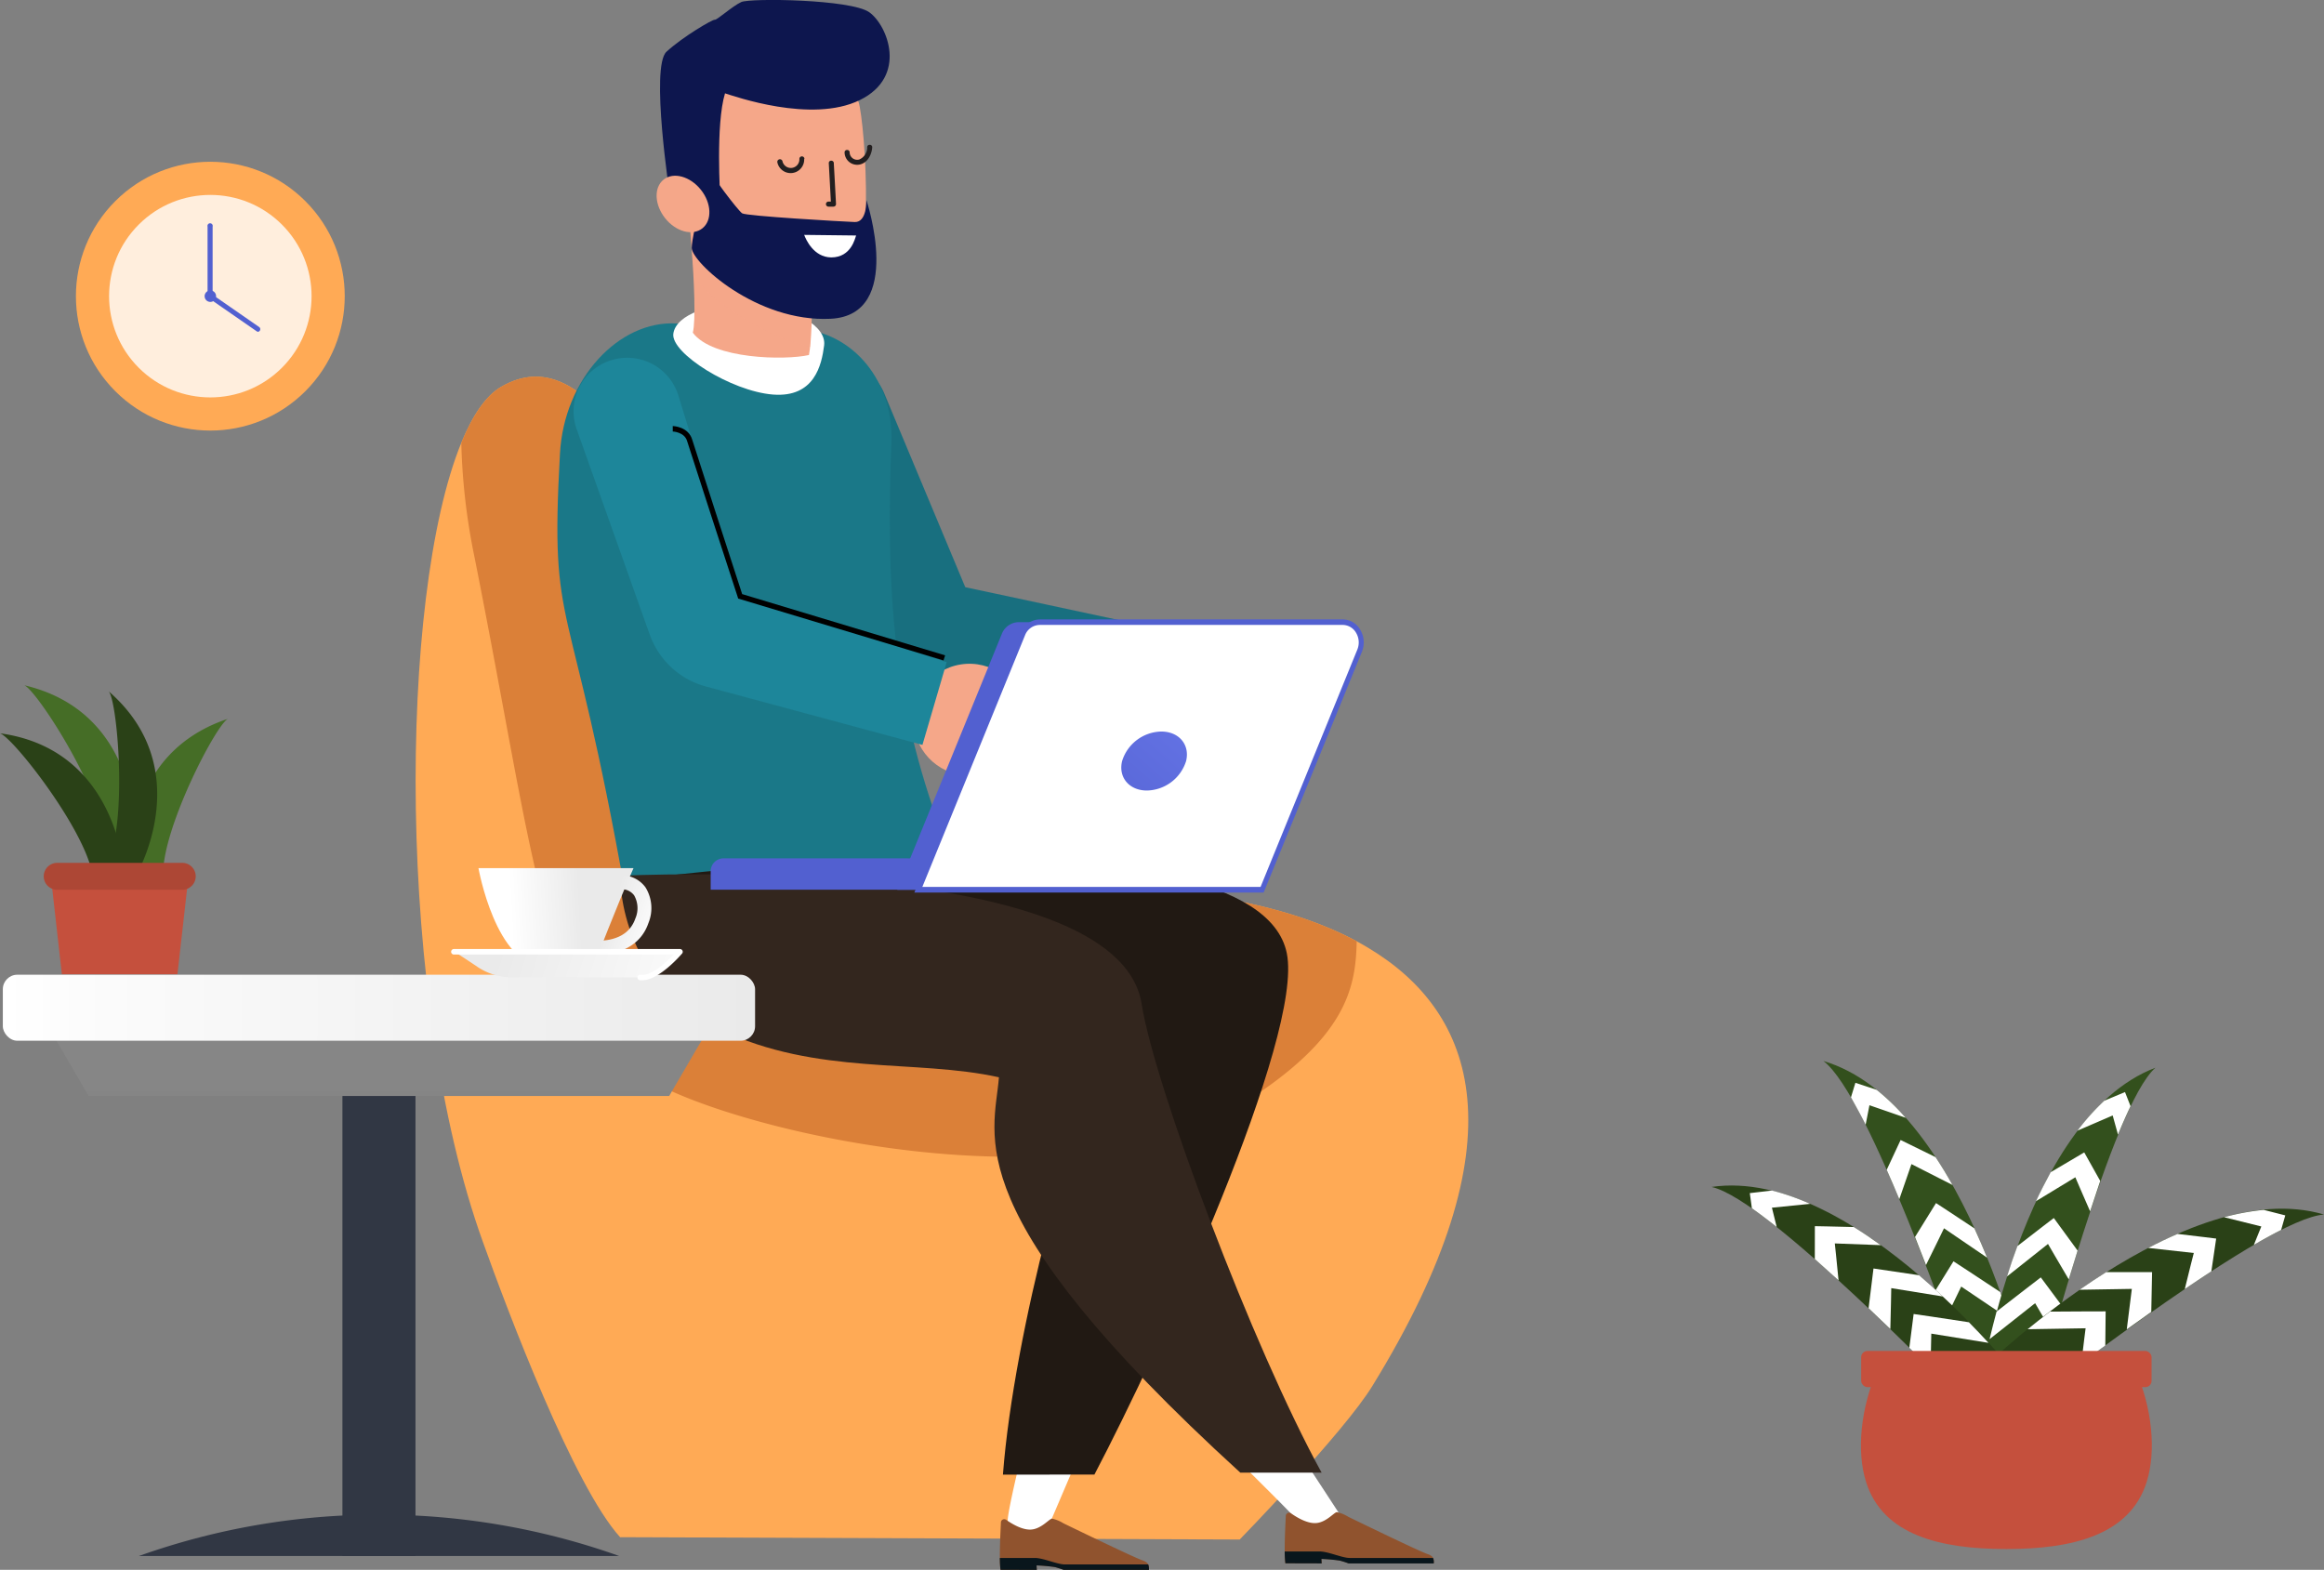 <svg xmlns="http://www.w3.org/2000/svg" xmlns:xlink="http://www.w3.org/1999/xlink" viewBox="0 0 459.06 310.1"><rect x="0" y="0" width="459.06" height="310.1" fill="#808080" stroke="none"/><defs><style>.cls-1{isolation:isolate;}.cls-2{fill:#c5503d;}.cls-3{fill:#456d26;}.cls-4{fill:#2a4117;}.cls-5{fill:#ad4735;}.cls-6{fill:#fa5;}.cls-7{fill:#db8038;}.cls-16,.cls-8{fill:#f5a789;}.cls-9{fill:#186f7f;}.cls-10{fill:#1a7888;}.cls-11,.cls-30{fill:#fff;}.cls-12{fill:#90532e;}.cls-13{fill:#09161c;}.cls-14{fill:#211913;}.cls-15{fill:#33261e;}.cls-16{opacity:0.35;mix-blend-mode:multiply;}.cls-17{fill:#0d164e;}.cls-18{fill:#1d869a;}.cls-19{fill:url(#linear-gradient);}.cls-20{fill:url(#linear-gradient-2);}.cls-21{fill:#5260d0;}.cls-22{fill:url(#linear-gradient-3);}.cls-23{fill:#313744;}.cls-24{fill:url(#linear-gradient-4);}.cls-25{fill:url(#linear-gradient-5);}.cls-26{fill:url(#linear-gradient-6);}.cls-27{fill:url(#linear-gradient-7);}.cls-28{fill:url(#linear-gradient-8);}.cls-29{fill:#33501d;}.cls-30{opacity:0.8;}.cls-31{fill:#231f20;}</style><linearGradient id="linear-gradient" x1="755.34" y1="187.44" x2="780.07" y2="162.71" gradientTransform="matrix(-1, 0, 0, 1, 1013.3, 0)" gradientUnits="userSpaceOnUse"><stop offset="0" stop-color="#7484f7"/><stop offset="1" stop-color="#5260d0"/></linearGradient><linearGradient id="linear-gradient-2" x1="852.11" y1="211.07" x2="852.11" y2="192.42" gradientTransform="matrix(1, 0, 0, -1, -690.92, 345.29)" xlink:href="#linear-gradient"/><linearGradient id="linear-gradient-3" x1="757.23" y1="118.34" x2="801.71" y2="168.99" xlink:href="#linear-gradient"/><linearGradient id="linear-gradient-4" x1="74.85" y1="214.67" x2="74.85" y2="345.32" gradientUnits="userSpaceOnUse"><stop offset="0" stop-color="#868686"/><stop offset="1" stop-color="#424242"/></linearGradient><linearGradient id="linear-gradient-5" x1="0.56" y1="199.07" x2="149.15" y2="199.07" gradientUnits="userSpaceOnUse"><stop offset="0" stop-color="#fff"/><stop offset="0.14" stop-color="#fbfbfb"/><stop offset="1" stop-color="#eaeaea"/></linearGradient><linearGradient id="linear-gradient-6" x1="100.9" y1="181.48" x2="114.74" y2="180.74" gradientUnits="userSpaceOnUse"><stop offset="0" stop-color="#fff"/><stop offset="1" stop-color="#eaeaea"/></linearGradient><linearGradient id="linear-gradient-7" x1="130.39" y1="183.99" x2="120.4" y2="180.7" xlink:href="#linear-gradient-6"/><linearGradient id="linear-gradient-8" x1="143.02" y1="199.18" x2="99.5" y2="184.86" xlink:href="#linear-gradient-6"/></defs><g class="cls-1"><g id="Layer_2" data-name="Layer 2"><g id="Layer_8" data-name="Layer 8"><polygon class="cls-2" points="35.05 192.46 12.22 192.46 9.96 172.37 37.32 172.37 35.05 192.46"/><path class="cls-3" d="M26,173.27S22.85,149.42,45,142c-2.37,1.32-12.65,21.08-12.78,30.44A7,7,0,0,1,26,173.27Z"/><path class="cls-3" d="M26.6,164.71s.93-24-21.79-29.34c2.48,1.1,14.55,19.82,15.55,29.13A6.91,6.91,0,0,0,26.6,164.71Z"/><path class="cls-4" d="M24.43,172S23.12,148,0,144.86c2.57.85,16.33,18.37,18.2,27.54A6.9,6.9,0,0,0,24.43,172Z"/><path class="cls-4" d="M27,172.71s12.09-20.8-5.5-36.12c1.68,2.13,3.56,24.32.09,33A6.9,6.9,0,0,0,27,172.71Z"/><path class="cls-5" d="M36,175.77H11.3a2.66,2.66,0,1,1,0-5.32H36a2.66,2.66,0,0,1,0,5.32Z"/><path class="cls-6" d="M95.35,245.23c5,14,18,48.36,27.14,58.43l122.39.46S265.45,283,271.1,273.76c29.83-48.52,20.41-73.8-.8-86.5-.75-.46-1.52-.89-2.31-1.32-25.11-13.48-64.25-11.12-76.69-8.74l-.46.09C149.71,185.58,132.44,57,99,76.41c-3,1.74-5.64,5.6-7.89,11.09C78.71,117.76,78.18,197.53,95.35,245.23Z"/><path class="cls-7" d="M91.12,87.5a126.13,126.13,0,0,0,2.61,22.56c12.24,61.56,12.75,83.43,31.52,101.12,10.49,9.88,84.16,29.45,120.09,6.9,20.66-13,22.46-22.93,22.65-32.14-25.11-13.48-64.25-11.12-76.69-8.74l-.46.09C149.71,185.58,132.44,57,99,76.41,96,78.15,93.37,82,91.12,87.5Z"/><path class="cls-8" d="M231.78,143.82A11,11,0,1,1,247,140.69,11,11,0,0,1,231.78,143.82Z"/><path class="cls-9" d="M160.54,72.1a10.58,10.58,0,0,0-5.21,14.11l17.61,37.56.86,1.83a16.61,16.61,0,0,0,2.21,3.31,16.32,16.32,0,0,0,6.41,4.54,18.08,18.08,0,0,0,1.89.61l1,.21.49.09,1.62.27,3.22.55,12.91,2.17,25.82,4.35,3.2-16.73-25.6-5.49-12.8-2.74-3.2-.68-1.6-.35-.2,0-.12,0,.17,0a2.14,2.14,0,0,1,.34.09,2.86,2.86,0,0,1,1.16.76,3,3,0,0,1,.42.57c.13.27-.08-.2-.16-.4l-.32-.76-16-38.27a10.56,10.56,0,0,0-14.11-5.56Z"/><path class="cls-10" d="M123.64,177.14c49-9.21,46.14,7.57,67.35.12-11.64-28.26-16.59-47.6-14.9-89.87.47-11.76-7.29-21.85-18.67-22.49l-23.81-1c-11.35-.64-22.21,10.9-23,25.72C108.57,126.33,112.6,114.68,123.64,177.14Z"/><path class="cls-11" d="M133,65.94c-.48,3.83,11.44,11.35,19.67,12s9.64-5.88,10.12-9.71-5.8-7.43-14-8.06S133.5,62.12,133,65.94Z"/><path class="cls-11" d="M212.81,288.18l-5.38,12.59a4.23,4.23,0,0,1-3.88,1.83c-2.92,0-4.07-1.31-4.46-1.89s2-10.51,2-10.51Z"/><path class="cls-12" d="M226.94,310.1H210.1a16.61,16.61,0,0,0-1.76-.56,34.66,34.66,0,0,0-3.59-.32l.05.88h-7.17c-.34-2.16.08-8.88.08-9.37a.66.66,0,0,1,.92-.57c.26.14,2.68,2,4.82,2s3.76-2.1,4.34-2.17a6.88,6.88,0,0,1,2.26.92s13.89,6.75,15.63,7.33C227.16,308.75,226.93,309.53,226.94,310.1Z"/><path class="cls-13" d="M197.63,310.1a19.32,19.32,0,0,1-.13-2.34c2.2,0,5.5,0,6.9,0,1.7,0,4.43,1.28,5.93,1.28H226.8a2.2,2.2,0,0,1,.14,1.08H210.1a16.61,16.61,0,0,0-1.76-.56,34.66,34.66,0,0,0-3.59-.32l.05.88Z"/><path class="cls-11" d="M256.63,286.89l8.23,12.59a8.42,8.42,0,0,1-5,1.84c-2.92,0-4.07-1.31-4.46-1.89s-10.45-10.52-10.45-10.52Z"/><path class="cls-12" d="M283.21,308.82H266.37a16.61,16.61,0,0,0-1.76-.56,34.66,34.66,0,0,0-3.59-.32l.05.88H253.9c-.34-2.16.08-8.88.08-9.37a.66.66,0,0,1,.92-.57c.26.14,2.68,2,4.82,2s3.76-2.1,4.34-2.17a6.88,6.88,0,0,1,2.26.92S280.21,306.4,282,307C283.43,307.47,283.2,308.25,283.21,308.82Z"/><path class="cls-13" d="M253.9,308.82a19.32,19.32,0,0,1-.13-2.34c2.2,0,5.5,0,6.9,0,1.7,0,4.43,1.28,5.93,1.28h16.47a2.2,2.2,0,0,1,.14,1.08H266.37a16.61,16.61,0,0,0-1.76-.56,34.66,34.66,0,0,0-3.59-.32l.05.88Z"/><path class="cls-14" d="M198.11,291.3c2.14-28.35,14.61-73.44,19.33-77.88-21.3-3.66-32.06-9.14-59.52-9.14S128,173.42,128,173.42s120-15.34,126.18,14.87c3.35,16.42-25.07,78.36-38,103Z"/><path class="cls-15" d="M122.51,173s98.26-4.87,103,25.34c2.61,16.43,22,67.94,35.55,92.57H245c-56.53-51.56-48.6-66.44-47.68-78.1-16.54-3.66-35.79-.27-55.05-9.41C121.92,193.7,122.51,173,122.51,173Z"/><path class="cls-8" d="M135.44,35.23s2.64,25.72,1.41,30.49c3.91,5.26,18.23,5.48,22.94,4.41,1-5,.66-23.38-.14-24.2s-13.05-8.22-13.05-8.22Z"/><path class="cls-16" d="M138.15,55.87c-1.57-2.11-1.6-8.47-2-12.57l10.47,2.32s12.9,6.49,13.7,7.31c.51.52-.16,8.85-.25,15.6C152.28,66.92,141.28,60.1,138.15,55.87Z"/><path class="cls-8" d="M136,29.2s-.38,15.76,3.49,20,18.55,13.89,26.3,11,5-36.25,3.82-40-7.4-9.4-14.66-9.95-12.4-2.2-14.33,2.11S136,29.2,136,29.2Z"/><path class="cls-17" d="M140.1,33.25c0,.9,5.68,8.35,6.5,8.89s19.8,1.63,22.24,1.72,2.3-4.34,2.3-4.34,7.61,22.72-7.06,23.45-27.44-11.2-27.44-14S140.1,33.25,140.1,33.25Z"/><path class="cls-17" d="M140.12,42.34,142.27,39s-.94-14.38.94-20.56c1.75.53,17.07,6,26.61,1.34S175.34,5,171.71,2.42,148.18-.4,146.43.4,141.6,4,141.19,3.9s-6.32,3.36-9.54,6.32.67,28.36.67,28.36Z"/><path class="cls-8" d="M138.44,37.48c2.12,2.65,2.26,6.06.31,7.62s-5.25.68-7.37-2-2.25-6.06-.3-7.62S136.32,34.83,138.44,37.48Z"/><path class="cls-11" d="M158.85,46.4c.34.9,1.86,4.41,5.34,4.45,4,0,4.72-3.88,4.92-4.33Z"/><circle class="cls-8" cx="191.36" cy="140.93" r="11.01" transform="matrix(0.99, -0.16, 0.16, 0.99, -20.5, 33.26)"/><path class="cls-18" d="M120.45,71.24a10.58,10.58,0,0,0-6.54,13.55l13.9,39.08.69,1.9a16.26,16.26,0,0,0,7.82,8.65,15.33,15.33,0,0,0,1.82.78c.31.12.62.21.94.31l.48.13,1.58.43,3.16.85,12.64,3.41,25.27,6.82L187,130.8l-24.95-7.93-12.48-4-3.12-1-1.56-.49-.19-.07-.11,0a.94.94,0,0,1,.16,0,3,3,0,0,1,.32.12,2.89,2.89,0,0,1,1.09.87,2.34,2.34,0,0,1,.36.61c.1.28-.06-.21-.12-.42l-.24-.78L134,78.13a10.57,10.57,0,0,0-13.51-6.89Z"/><path d="M186.37,130.46l.32-1-40.09-12.1c-1-3-9.65-29.79-9.87-30.52-.73-2.54-3.71-2.68-3.84-2.68l0,1.08c.09,0,2.33.12,2.84,1.9.23.79,9.57,29.6,10,30.83l.08.27Z"/><path class="cls-19" d="M177.25,175.78h67.87l19.27-47.23c1.09-2.65-.68-5.65-3.32-5.65H201.19a3.65,3.65,0,0,0-3.32,2.37Z"/><path class="cls-20" d="M140.39,169.54H182a0,0,0,0,1,0,0v3.64a2.55,2.55,0,0,1-2.55,2.55h-39a0,0,0,0,1,0,0v-6.2A0,0,0,0,1,140.39,169.54Z" transform="translate(322.38 345.29) rotate(180)"/><path class="cls-11" d="M181.42,175.78h67.87l19.27-47.23c1.09-2.65-.68-5.65-3.32-5.65H205.37a3.65,3.65,0,0,0-3.33,2.37Z"/><path class="cls-21" d="M201.59,125.05a4.16,4.16,0,0,1,3.78-2.69h59.87a4,4,0,0,1,3.47,2.08,4.91,4.91,0,0,1,.3,4.34l-19.4,47.54h-69Zm66.52,3.28a3.72,3.72,0,0,0-.23-3.3,3.07,3.07,0,0,0-2.64-1.58H205.37a3.16,3.16,0,0,0-2.88,2l-20.3,49.75H249Z"/><path class="cls-22" d="M221.65,150.34a8.27,8.27,0,0,1,7.75-5.83c3.49,0,5.68,2.61,4.89,5.83a8.28,8.28,0,0,1-7.75,5.82C223.05,156.16,220.86,153.55,221.65,150.34Z"/><rect class="cls-23" x="67.64" y="208.43" width="14.43" height="98.95"/><path class="cls-23" d="M122.31,307.38H27.4l.5-.17a140.9,140.9,0,0,1,46.95-8h0a140.91,140.91,0,0,1,47,8Z"/><polygon class="cls-24" points="132.18 216.51 17.52 216.51 6.89 198.28 142.82 198.28 132.18 216.51"/><rect class="cls-25" x="0.56" y="192.55" width="148.59" height="13.04" rx="2.86"/><path class="cls-26" d="M94.51,171.49s3.45,19.44,13.08,19.44h9.64s4.82-12.56,7.91-19.44Z"/><path class="cls-27" d="M117.67,188.61a1.37,1.37,0,0,1,0-2.74c4.19,0,6.82-1.49,7.83-4.43a5.11,5.11,0,0,0-.24-4.57,3.06,3.06,0,0,0-2.62-1.21,1.37,1.37,0,0,1,0-2.74,5.79,5.79,0,0,1,4.85,2.35,7.78,7.78,0,0,1,.6,7.06C126.71,186.38,123,188.61,117.67,188.61Z"/><path class="cls-28" d="M89.65,188c.26.06,2.62,1.62,4.67,3a12.31,12.31,0,0,0,6.83,2.08h25.31a5.61,5.61,0,0,0,3.76-1.44l4.09-3.63Z"/><path class="cls-11" d="M126.86,193.64l-.48,0a.55.55,0,0,1-.46-.63.55.55,0,0,1,.63-.45c2,.31,4.89-2.27,6.54-4H89.65a.54.54,0,0,1-.54-.54.55.55,0,0,1,.54-.55h44.66a.55.55,0,0,1,.5.32.54.54,0,0,1-.08.58C134.54,188.57,130.24,193.64,126.86,193.64Z"/><path class="cls-29" d="M399.7,270.45s-12.13-52.73-39.52-60.86c9.22,7,26,56.67,28.2,61.28S399.7,270.45,399.7,270.45Z"/><path class="cls-11" d="M385.87,249.16s4.87,3.17,9.23,6.07c.67,1.9,1.27,3.69,1.79,5.32l-9.49-6.4s-1.5,3.1-3,6.2c-.64-1.7-1.33-3.54-2.07-5.48Z"/><path class="cls-11" d="M382.42,237.66s3.74,2.43,7.59,5q1.35,2.94,2.5,5.78L384,242.64s-1.85,3.84-3.56,7.26c-.7-1.81-1.43-3.66-2.17-5.54Z"/><path class="cls-11" d="M375.43,225.2s3.25,1.58,6.91,3.39q1.76,2.68,3.33,5.49l-8.1-4.12s-1.2,3.52-2.4,6.93c-.82-2-1.65-3.9-2.49-5.8Z"/><path class="cls-11" d="M376.43,220.81l-7.16-2.48s-.32,1.67-.75,3.85c-1-2-2-3.78-2.9-5.41l.88-2.87,4.2,1.39A46.44,46.44,0,0,1,376.43,220.81Z"/><path class="cls-29" d="M391,274.62s8.07-53.5,34.76-63.7c-8.65,7.74-21.63,58.49-23.45,63.26S391,274.62,391,274.62Z"/><path class="cls-11" d="M403.12,252.34s-4.61,3.53-8.74,6.75q-.78,2.93-1.38,5.45l9-7.11s1.73,3,3.51,5.95l1.64-5.62Z"/><path class="cls-11" d="M405.69,240.61s-3.55,2.7-7.19,5.54c-.75,2-1.43,4-2.05,6l8.09-6.42s2.14,3.69,4.1,7c.56-1.85,1.15-3.75,1.75-5.68Z"/><path class="cls-11" d="M411.7,227.65s-3.11,1.82-6.63,3.91c-1,1.87-2,3.78-2.9,5.72l7.77-4.72s1.46,3.42,2.92,6.73c.66-2,1.34-4,2-6Z"/><path class="cls-11" d="M410.37,223.35l6.95-3s.45,1.64,1.05,3.78c.83-2,1.66-3.92,2.48-5.61l-1.1-2.79-4.08,1.7A46,46,0,0,0,410.37,223.35Z"/><path class="cls-4" d="M392.73,269.34s38.94-37.55,66.33-29.42c-11.57.88-52.75,33.27-57.08,36S392.73,269.34,392.73,269.34Z"/><path class="cls-11" d="M415.93,259.05s-5.81,0-11,.05c-1.6,1.22-3.08,2.39-4.41,3.48l11.45-.19s-.44,3.42-.84,6.86l4.73-3.46Z"/><path class="cls-11" d="M425.1,251.3s-4.45,0-9.07,0c-1.82,1.15-3.58,2.32-5.25,3.48l10.32-.17s-.54,4.22-1,8c1.57-1.13,3.19-2.29,4.84-3.45Z"/><path class="cls-11" d="M437.76,244.67s-3.58-.45-7.64-.92c-1.95.85-3.89,1.78-5.78,2.77l9,1s-.93,3.61-1.78,7.12c1.76-1.19,3.51-2.37,5.25-3.5Z"/><path class="cls-11" d="M439.32,240.45l7.36,1.83s-.65,1.58-1.47,3.64c1.89-1.11,3.7-2.1,5.38-2.95l.82-2.88L447.14,239A47.65,47.65,0,0,0,439.32,240.45Z"/><path class="cls-4" d="M399.53,273.07s-33.17-42.74-61.44-38.6c11.33,2.52,47.45,40.47,51.36,43.74S399.53,273.07,399.53,273.07Z"/><path class="cls-11" d="M378,259.57s5.75.82,10.92,1.63c1.41,1.43,2.71,2.8,3.87,4.07l-11.3-1.82s-.06,3.44-.15,6.91c-1.3-1.28-2.7-2.66-4.19-4.11Z"/><path class="cls-11" d="M370.07,250.58s4.42.64,9,1.33c1.64,1.4,3.21,2.81,4.7,4.2l-10.19-1.65s-.07,4.26-.18,8.08l-4.3-4.11Z"/><path class="cls-11" d="M358.49,242.22s3.61.06,7.7.17c1.81,1.13,3.59,2.33,5.32,3.58l-9.08-.34s.4,3.71.74,7.3c-1.57-1.43-3.14-2.84-4.69-4.21Z"/><path class="cls-11" d="M357.56,237.81l-7.55.76.94,3.81c-1.72-1.36-3.36-2.61-4.9-3.69l-.41-3,4.39-.51A47.66,47.66,0,0,1,357.56,237.81Z"/><path class="cls-2" d="M421.75,270.46c3.4,7.68,4.2,16.23,2.28,22.3C420.71,303.28,409.32,306,396.32,306s-24.39-2.71-27.71-13.23c-1.92-6.07-1.11-14.62,2.29-22.3Z"/><rect class="cls-2" x="367.64" y="266.88" width="57.36" height="7.15" rx="1.23" transform="translate(792.64 540.9) rotate(180)"/><circle class="cls-6" cx="41.55" cy="58.5" r="26.55" transform="translate(-29.2 46.52) rotate(-45)"/><circle class="cls-30" cx="41.55" cy="58.5" r="20" transform="translate(-29.2 46.52) rotate(-45)"/><path class="cls-21" d="M51,65.54a.52.52,0,0,1-.29-.09l-9.41-6.52A.53.53,0,0,1,41,58.5V44.77a.52.52,0,1,1,1,0V58.23l9.19,6.37a.52.52,0,0,1,.13.72A.51.51,0,0,1,51,65.54Z"/><path class="cls-21" d="M42.68,58.5a1.13,1.13,0,1,1-1.13-1.12A1.12,1.12,0,0,1,42.68,58.5Z"/><path class="cls-31" d="M172.29,29.08c-.09,1.53-1,3.23-2.65,3.45a2.48,2.48,0,0,1-2.81-2.43c0-.64,1-.64,1,0a1.49,1.49,0,0,0,1.89,1.41,2.56,2.56,0,0,0,1.57-2.43c0-.63,1-.64,1,0Z"/><path class="cls-31" d="M158.85,31.39a2.68,2.68,0,0,1-5.29.72.5.5,0,0,1,1-.27,1.69,1.69,0,0,0,3.34-.45.5.5,0,0,1,1,0Z"/><path class="cls-31" d="M164.7,32.22q.23,4.05.44,8.1a.51.51,0,0,1-.49.5h-1a.5.5,0,0,1,0-1l1,0-.5.5q-.22-4.05-.44-8.1c0-.64.95-.64,1,0Z"/></g></g></g></svg>